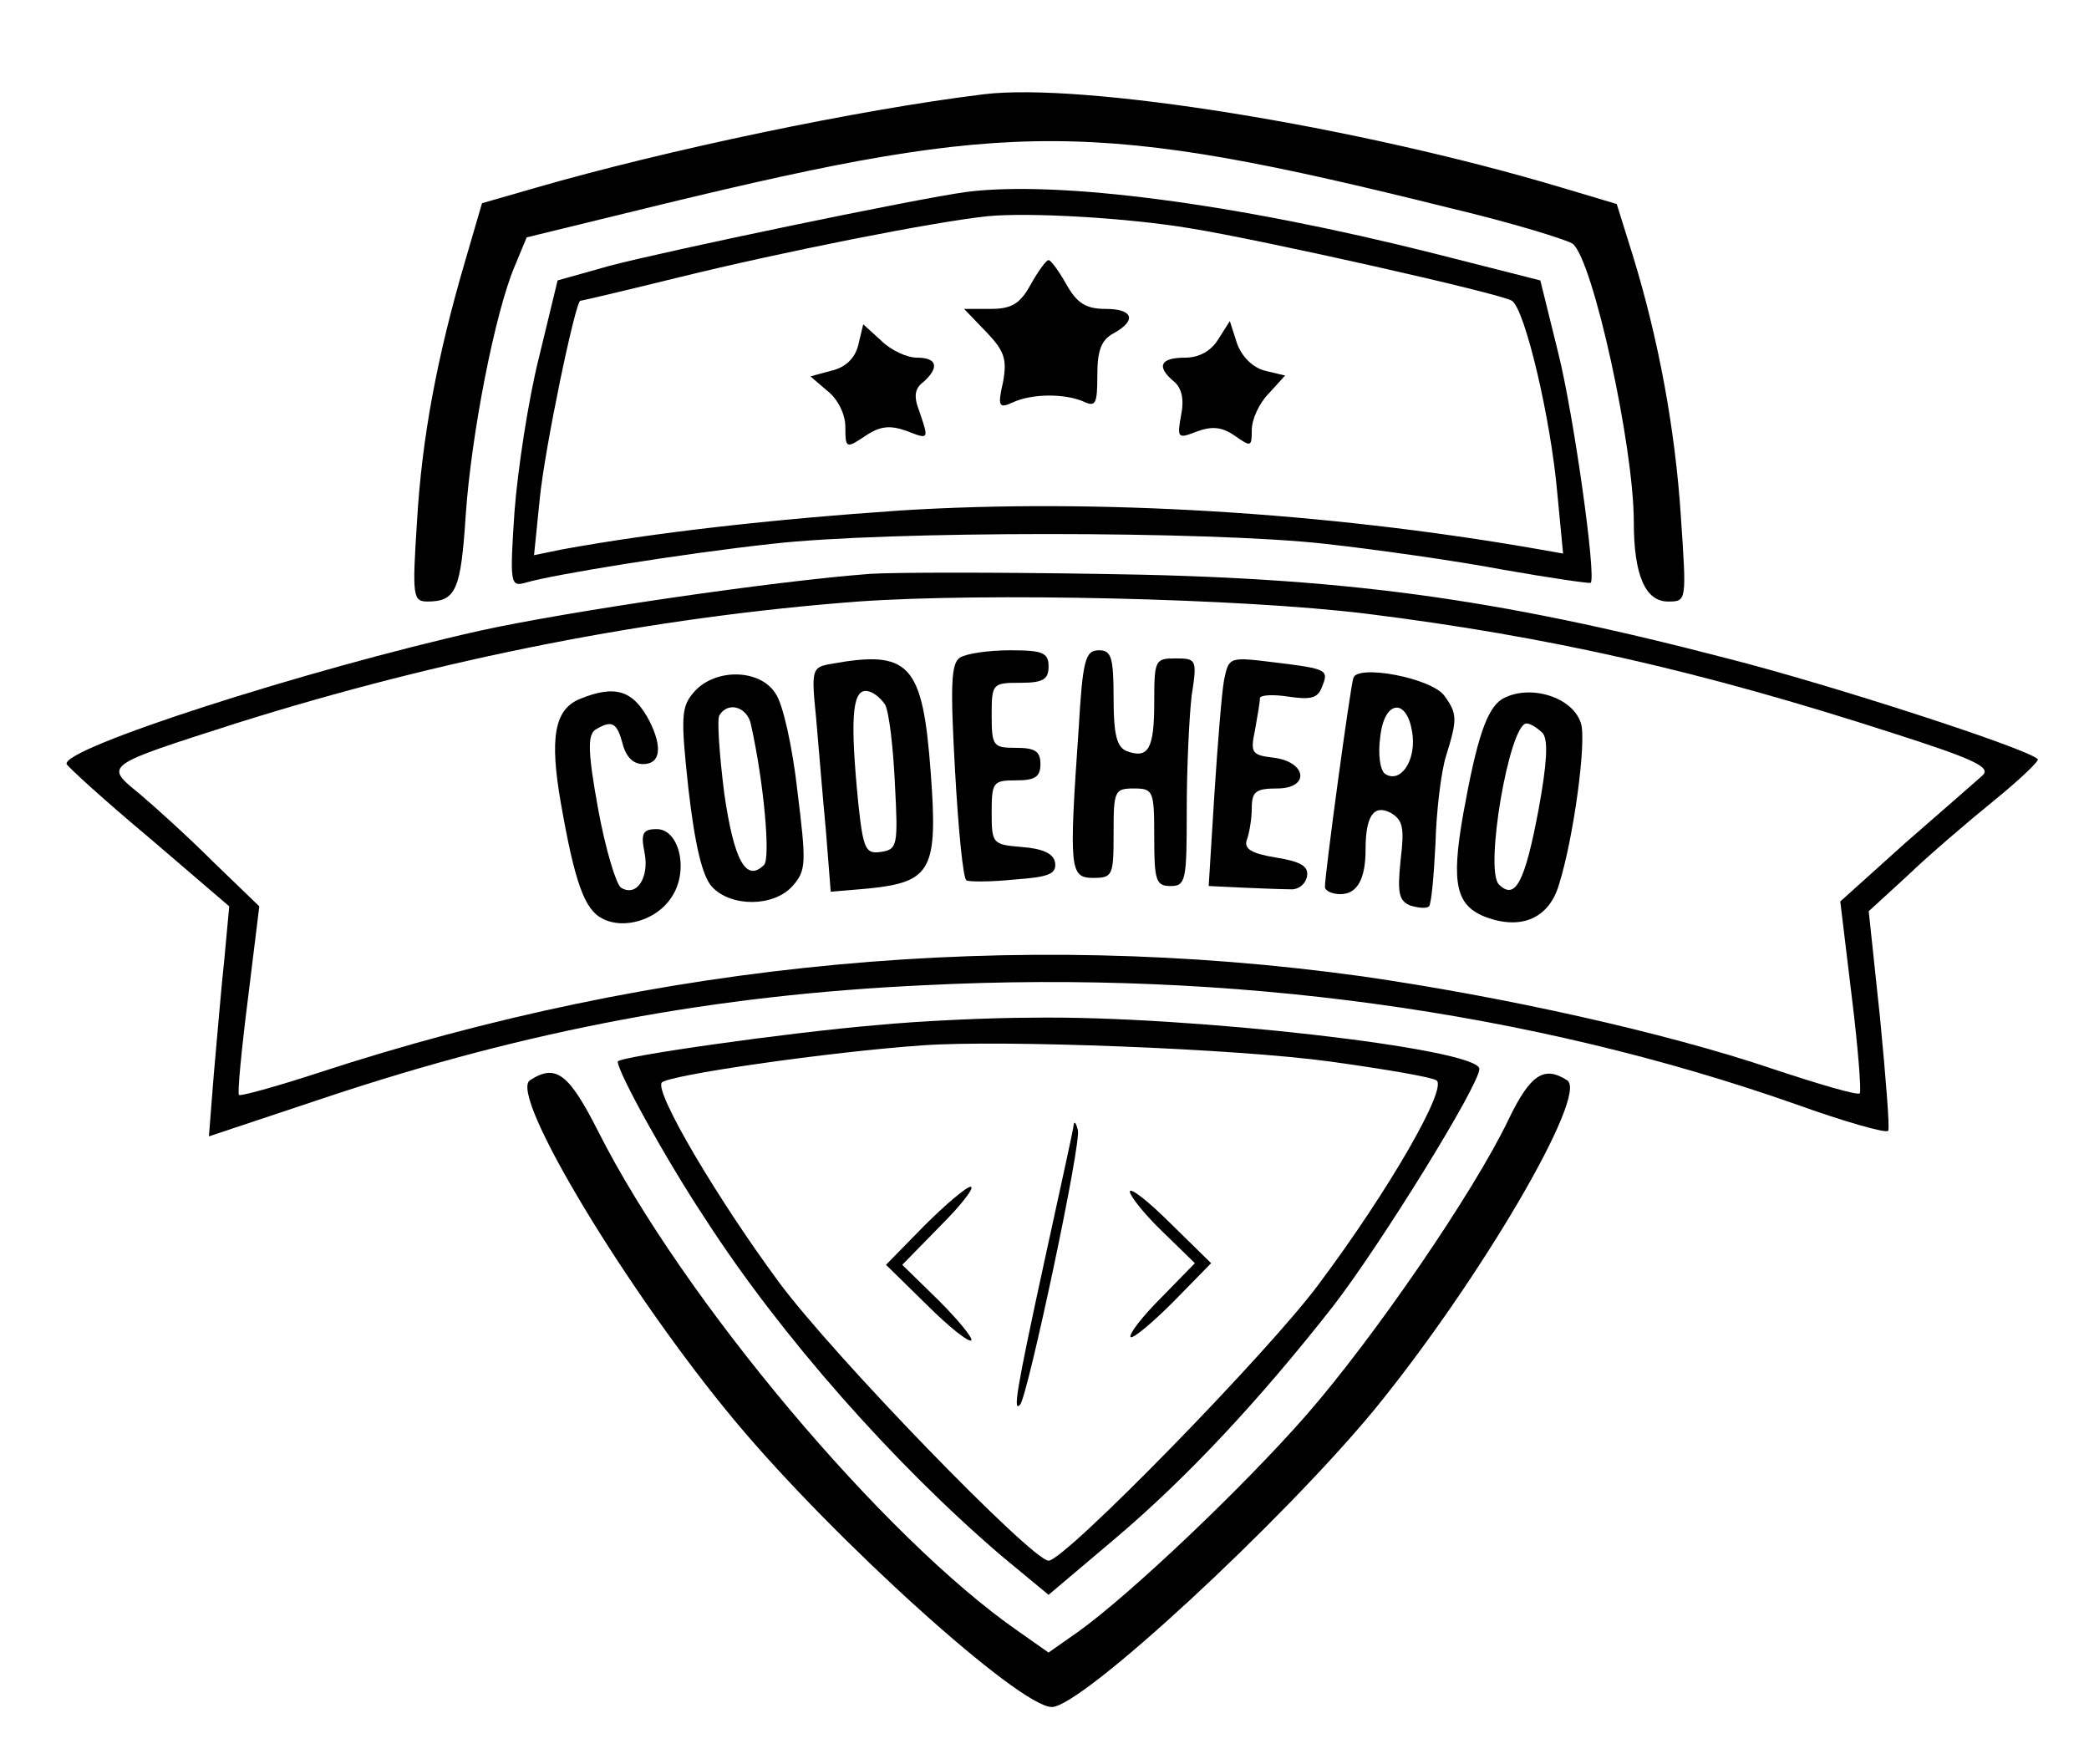 <?xml version="1.0" standalone="no"?>
<!DOCTYPE svg PUBLIC "-//W3C//DTD SVG 20010904//EN"
 "http://www.w3.org/TR/2001/REC-SVG-20010904/DTD/svg10.dtd">
<svg version="1.0" xmlns="http://www.w3.org/2000/svg"
 width="257pt" height="217pt" viewBox="0 0 257 217"
 preserveAspectRatio="xMidYMid meet">

<g transform="translate(0,217) scale(0.1,-0.1)"
fill="#000000" stroke="none">
<path d="M1210 2054 c-155 -19 -392 -69 -551 -115 l-66 -19 -21 -72 c-34 -116
-53 -216 -59 -320 -6 -92 -5 -98 13 -98 35 0 41 14 47 107 7 100 36 248 60
305 l15 36 168 41 c430 104 530 104 968 -5 76 -18 144 -39 151 -44 25 -21 75
-249 75 -342 0 -65 14 -98 42 -98 23 0 23 0 16 103 -7 110 -28 221 -59 322
l-20 64 -67 20 c-254 76 -590 130 -712 115z"/>
<path d="M1190 1934 c-61 -8 -372 -73 -440 -91 l-64 -18 -23 -95 c-13 -52 -26
-137 -30 -189 -6 -89 -5 -93 13 -88 33 10 194 36 304 48 140 16 537 16 680 0
63 -7 162 -21 220 -32 57 -10 105 -17 107 -16 7 8 -21 207 -40 283 l-22 89
-130 33 c-246 62 -463 90 -575 76z m275 -45 c87 -14 381 -80 395 -89 16 -10
48 -145 56 -238 l7 -73 -34 6 c-259 45 -542 62 -781 47 -160 -11 -302 -27
-417 -48 l-34 -7 7 69 c6 62 44 244 50 244 2 0 57 13 122 29 126 31 312 68
379 75 51 5 173 -2 250 -15z"/>
<path d="M1268 1820 c-13 -24 -24 -30 -49 -30 l-33 0 27 -28 c23 -24 26 -34
21 -62 -7 -30 -5 -33 12 -25 24 11 64 11 87 1 15 -7 17 -3 17 33 0 30 5 43 20
51 29 16 24 30 -10 30 -24 0 -35 7 -48 30 -9 16 -19 30 -22 30 -3 0 -13 -14
-22 -30z"/>
<path d="M1056 1746 c-4 -17 -16 -28 -33 -32 l-26 -7 21 -18 c13 -10 22 -29
22 -44 0 -27 1 -27 25 -11 18 12 30 13 50 6 28 -11 28 -11 16 24 -7 18 -6 28
5 36 20 18 17 30 -8 30 -12 0 -32 9 -44 21 l-22 20 -6 -25z"/>
<path d="M1499 1753 c-9 -15 -24 -23 -41 -23 -31 0 -36 -11 -13 -30 9 -8 12
-22 8 -41 -5 -28 -4 -29 19 -20 19 7 31 6 47 -5 20 -14 21 -14 21 7 0 13 9 33
21 45 l20 22 -25 6 c-15 4 -28 17 -34 33 l-9 28 -14 -22z"/>
<path d="M1070 1464 c-119 -9 -371 -46 -480 -70 -214 -48 -515 -145 -508 -164
2 -4 47 -45 102 -91 l98 -84 -6 -65 c-4 -36 -9 -99 -13 -142 l-6 -76 144 48
c249 83 478 126 737 138 377 19 745 -32 1070 -146 61 -22 114 -37 115 -33 2 3
-3 65 -10 138 l-14 132 48 44 c26 25 74 66 106 92 32 26 56 49 54 51 -12 13
-256 92 -382 124 -288 75 -475 100 -775 104 -124 2 -250 2 -280 0z m611 -49
c224 -28 410 -70 648 -147 100 -32 121 -42 110 -52 -8 -7 -50 -44 -95 -83
l-80 -72 14 -116 c8 -64 12 -118 10 -120 -2 -3 -50 11 -107 30 -133 45 -332
89 -506 114 -427 59 -863 19 -1284 -119 -52 -17 -96 -29 -97 -27 -2 2 3 55 11
118 l14 114 -57 55 c-31 31 -72 68 -91 84 -43 35 -43 34 119 86 254 80 514
131 766 150 156 11 470 4 625 -15z"/>
<path d="M1181 1361 c-11 -7 -12 -34 -6 -140 4 -72 10 -133 14 -134 3 -2 30
-2 59 1 43 3 52 7 50 21 -2 11 -15 17 -41 19 -36 3 -37 4 -37 43 0 37 2 39 30
39 23 0 30 4 30 20 0 16 -7 20 -30 20 -28 0 -30 2 -30 40 0 39 1 40 35 40 28
0 35 4 35 20 0 17 -7 20 -47 20 -27 0 -54 -4 -62 -9z"/>
<path d="M1327 1273 c-12 -173 -11 -183 18 -183 24 0 25 3 25 55 0 52 1 55 25
55 24 0 25 -3 25 -60 0 -53 2 -60 20 -60 19 0 20 7 20 94 0 51 3 114 6 140 7
45 6 46 -20 46 -25 0 -26 -2 -26 -54 0 -57 -7 -70 -34 -60 -12 5 -16 20 -16
65 0 51 -3 59 -18 59 -17 0 -20 -12 -25 -97z"/>
<path d="M1021 1353 c-22 -4 -23 -7 -17 -66 3 -34 8 -96 12 -138 l6 -76 47 4
c77 8 85 23 76 143 -10 134 -26 151 -124 133z m68 -50 c5 -10 10 -54 12 -98 4
-75 3 -80 -17 -83 -19 -3 -22 3 -28 59 -10 101 -8 139 9 139 8 0 18 -8 24 -17z"/>
<path d="M1506 1334 c-3 -16 -8 -80 -12 -141 l-7 -113 42 -2 c22 -1 49 -2 58
-2 10 -1 19 6 21 16 2 12 -7 18 -38 23 -31 5 -40 11 -36 22 3 8 6 26 6 39 0
20 5 24 31 24 41 0 37 33 -5 38 -26 3 -28 6 -22 34 3 17 6 34 6 39 0 4 16 5
35 2 27 -4 36 -2 41 11 9 22 8 23 -57 31 -57 7 -57 7 -63 -21z"/>
<path d="M1665 1336 c-4 -12 -35 -241 -35 -257 0 -5 9 -9 19 -9 21 0 31 19 31
55 0 41 10 56 31 45 15 -9 17 -18 12 -59 -4 -40 -2 -49 12 -55 10 -3 20 -4 23
-1 3 3 6 38 8 77 1 40 7 89 13 108 14 45 14 52 -2 74 -16 22 -107 39 -112 22z
m73 -72 c3 -32 -16 -58 -34 -46 -6 4 -9 24 -6 45 5 48 35 49 40 1z"/>
<path d="M855 1320 c-17 -19 -18 -29 -8 -121 8 -69 17 -107 29 -120 23 -25 76
-25 99 1 17 19 17 28 6 117 -6 54 -18 108 -27 120 -19 30 -73 31 -99 3z m69
-42 c16 -72 24 -164 16 -172 -22 -22 -37 5 -49 88 -6 48 -9 91 -6 96 11 18 35
10 39 -12z"/>
<path d="M713 1310 c-31 -13 -37 -48 -23 -128 17 -97 29 -131 51 -142 26 -14
67 -2 85 26 22 32 10 84 -18 84 -17 0 -20 -5 -15 -29 6 -31 -10 -55 -29 -43
-6 4 -19 47 -28 96 -13 71 -13 91 -4 98 21 13 27 9 34 -17 4 -16 13 -25 25
-25 22 0 24 21 8 53 -20 38 -42 45 -86 27z"/>
<path d="M1848 1310 c-19 -12 -31 -48 -48 -142 -15 -86 -9 -113 30 -127 43
-15 76 0 88 41 18 57 34 176 27 198 -10 33 -64 49 -97 30z m50 -42 c7 -9 5
-38 -5 -93 -17 -91 -29 -113 -49 -93 -18 18 13 198 34 198 5 0 14 -6 20 -12z"/>
<path d="M1080 909 c-109 -9 -320 -39 -320 -45 0 -13 59 -120 108 -194 93
-144 232 -301 364 -414 l58 -48 84 71 c87 74 175 168 266 284 58 75 180 272
180 292 0 25 -360 66 -550 63 -52 0 -138 -4 -190 -9z m557 -45 c65 -9 124 -19
130 -23 15 -8 -58 -135 -144 -250 -61 -83 -313 -341 -333 -341 -20 0 -264 251
-332 343 -76 103 -152 232 -144 245 5 9 206 38 321 46 97 7 386 -4 502 -20z"/>
<path d="M1321 787 c0 -5 -17 -80 -36 -168 -35 -161 -39 -187 -30 -177 9 9 76
323 71 338 -2 8 -4 11 -5 7z"/>
<path d="M1137 662 l-47 -48 50 -49 c27 -27 52 -47 55 -44 2 3 -16 25 -40 49
l-45 44 47 48 c26 26 43 48 37 48 -5 0 -31 -22 -57 -48z"/>
<path d="M1390 704 c0 -5 18 -28 40 -49 l40 -39 -42 -43 c-23 -23 -40 -45 -37
-48 3 -2 26 17 52 43 l47 48 -50 49 c-27 27 -50 45 -50 39z"/>
<path d="M652 841 c-27 -17 121 -262 253 -420 121 -145 349 -351 389 -351 37
0 284 229 397 366 129 158 264 388 237 405 -28 18 -45 8 -72 -48 -43 -90 -166
-269 -249 -364 -78 -89 -216 -220 -280 -266 l-37 -26 -37 26 c-166 115 -413
409 -517 615 -36 71 -52 84 -84 63z"/>
</g>
</svg>
